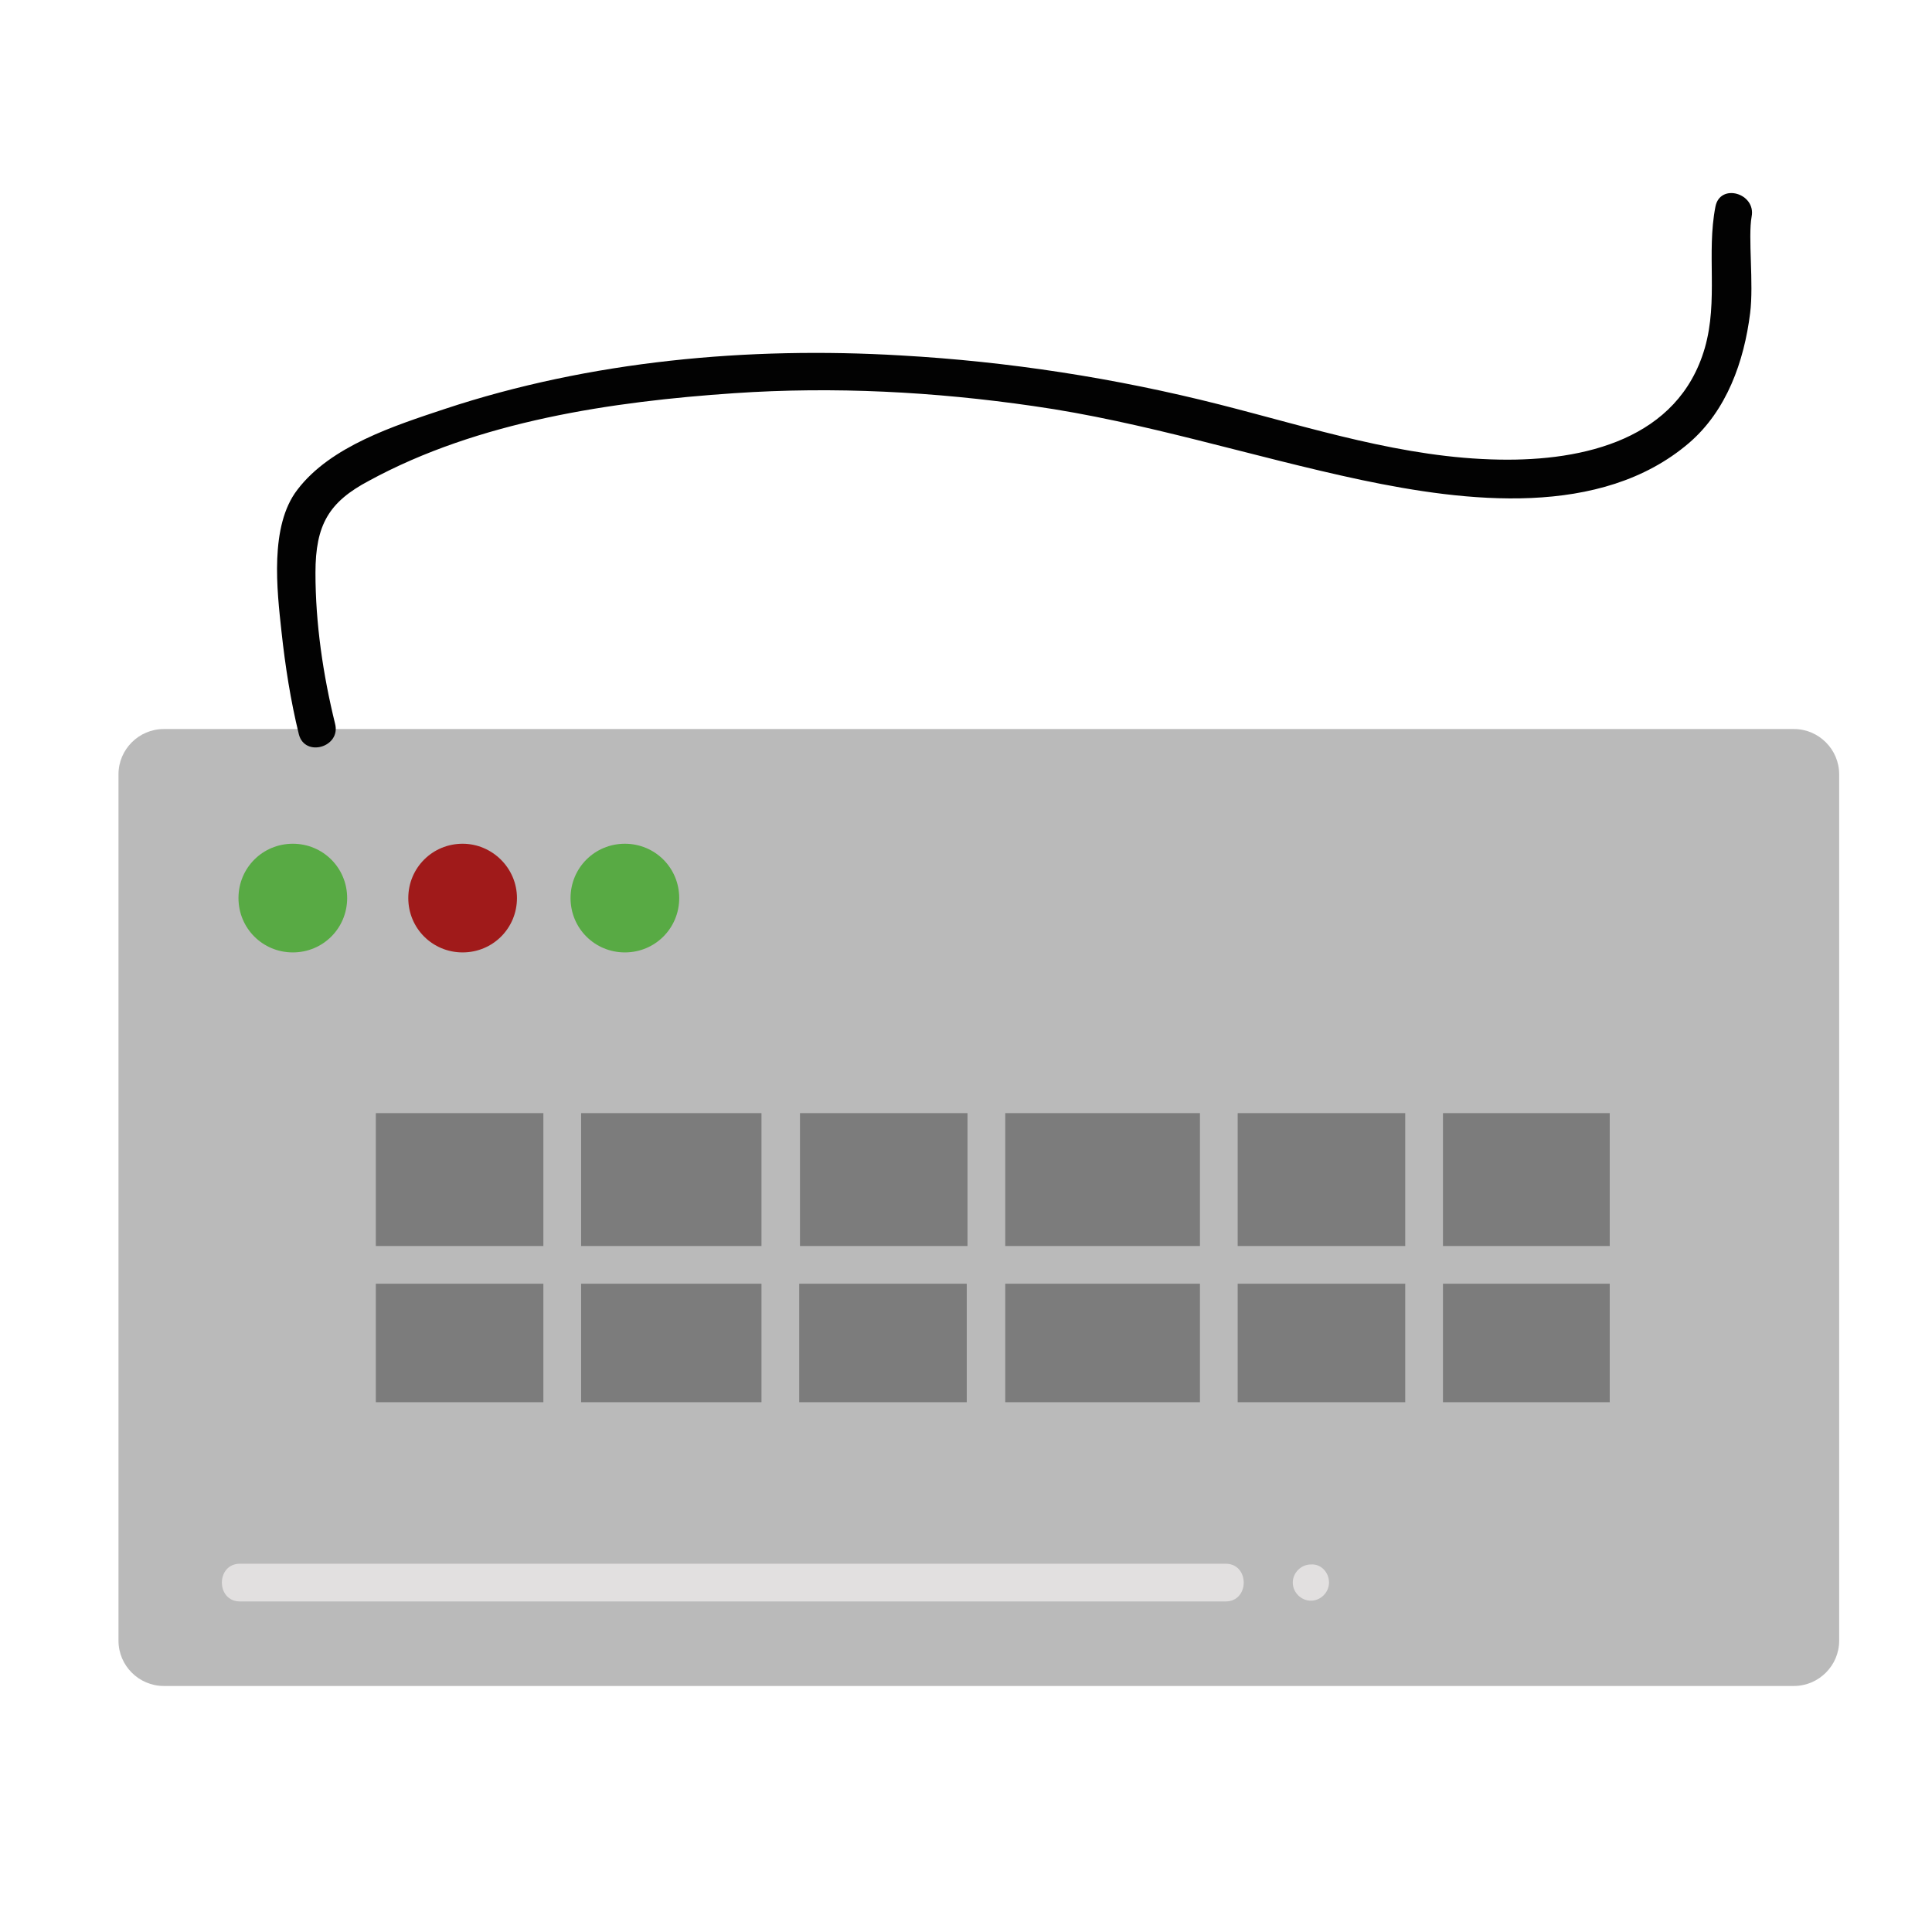 <?xml version="1.0" encoding="utf-8"?>
<!-- Generator: Adobe Illustrator 23.0.3, SVG Export Plug-In . SVG Version: 6.00 Build 0)  -->
<svg version="1.1" id="FLAT" xmlns="http://www.w3.org/2000/svg" xmlns:xlink="http://www.w3.org/1999/xlink" x="0px" y="0px"
	 viewBox="0 0 256 256" style="enable-background:new 0 0 256 256;" xml:space="preserve">
<style type="text/css">
	.st0{fill:#E2E0E0;}
	.st1{fill:#7C7C7C;}
	.st2{fill:#8FCAE2;}
	.st3{fill:#6AAEC4;}
	.st4{fill:#FFE70D;}
	.st5{fill:#6D372E;}
	.st6{fill:#BABABA;}
	.st7{fill:#CE9367;}
	.st8{fill:#A05A4A;}
	.st9{fill:#5B2C25;}
	.st10{fill:#D83030;}
	.st11{fill:#36F282;}
	.st12{fill:#E56533;}
	.st13{fill:#3D809B;}
	.st14{fill:#51A3BC;}
	.st15{fill:#FFD55F;}
	.st16{fill:#E2A554;}
	.st17{fill:#A01A1A;}
	.st18{fill:#469FCC;}
	.st19{fill:#B356DB;}
	.st20{fill:#58AA44;}
	.st21{fill:#257DA0;}
	.st22{fill:#83CFED;}
	.st23{fill:#D7EFF7;}
	.st24{fill:#224415;}
	.st25{fill:#212947;}
	.st26{fill:#FFF75C;}
	.st27{fill:#397224;}
	.st28{fill:#515151;}
	.st29{fill:#FFC476;}
	.st30{fill:#EDBE9D;}
	.st31{fill:#656666;}
	.st32{fill:#FFF297;}
	.st33{fill:#FFFFFF;}
	.st34{fill:#F4BD98;}
	.st35{fill:none;stroke:#000000;stroke-miterlimit:10;}
	.st36{fill:#F4C653;}
	.st37{fill:#CCF3FF;}
	.st38{fill:#FCE8B6;}
	.st39{fill:#81FCB3;}
	.st40{fill:#020001;}
	.st41{fill:#020202;}
	.st42{fill:#F77B54;}
	.st43{fill:#F2A55F;}
</style>
<g>
	<path class="st6" d="M243.7,217.4c0,3.3-2.7,6-6,6h-216c-3.3,0-6-2.7-6-6V102.6c0-3.3,2.7-6,6-6h216c3.3,0,6,2.7,6,6V217.4z"/>
</g>
<g>
	<path class="st0" d="M176.1,209.7c0,1.3-1.1,2.4-2.4,2.4l0,0c-1.3,0-2.4-1.1-2.4-2.4l0,0c0-1.3,1.1-2.4,2.4-2.4l0,0
		C175,207.2,176.1,208.3,176.1,209.7L176.1,209.7z"/>
</g>
<g>
	<g>
		<path class="st0" d="M31.8,212.2c43.5,0,87.1,0,130.6,0c3.2,0,3.2-5,0-5c-43.5,0-87.1,0-130.6,0C28.6,207.2,28.6,212.2,31.8,212.2
			L31.8,212.2z"/>
	</g>
</g>
<g>
	<path class="st20" d="M46,119c0,4-3.2,7.2-7.2,7.2c-4,0-7.2-3.2-7.2-7.2c0-4,3.2-7.2,7.2-7.2C42.8,111.8,46,115,46,119z"/>
</g>
<g>
	<path class="st17" d="M68.5,119c0,4-3.2,7.2-7.2,7.2c-4,0-7.2-3.2-7.2-7.2c0-4,3.2-7.2,7.2-7.2C65.2,111.8,68.5,115,68.5,119z"/>
</g>
<g>
	<path class="st20" d="M90,119c0,4-3.2,7.2-7.2,7.2c-4,0-7.2-3.2-7.2-7.2c0-4,3.2-7.2,7.2-7.2C86.8,111.8,90,115,90,119z"/>
</g>
<g>
	<path class="st1" d="M100.9,147.5c0,5.9,0,11.7,0,17.6c-6.6,0-13.1,0-19.7,0c-1.4,0-2.8,0-4.2,0c0-5.9,0-11.7,0-17.6
		C85,147.5,93,147.5,100.9,147.5z M128.2,147.5c0,5.9,0,11.7,0,17.6c-7.4,0-14.8,0-22.2,0c0-5.9,0-11.7,0-17.6
		C113.3,147.5,120.8,147.5,128.2,147.5z M159,147.5c0,5.9,0,11.7,0,17.6c-8.6,0-17.2,0-25.8,0c0-5.9,0-11.7,0-17.6
		C141.8,147.5,150.4,147.5,159,147.5z M180.1,147.5c2,0,4.1,0,6.1,0c0,5.9,0,11.7,0,17.6c-7.4,0-14.8,0-22.2,0c0-5.9,0-11.7,0-17.6
		C169.3,147.5,174.7,147.5,180.1,147.5z M191.2,147.5c7.4,0,14.7,0,22.1,0c0,5.9,0,11.7,0,17.6c-7.4,0-14.7,0-22.1,0
		C191.2,159.2,191.2,153.4,191.2,147.5z M72,147.5c0,5.9,0,11.7,0,17.6c-7.4,0-14.8,0-22.2,0c0-5.9,0-11.7,0-17.6
		C57.2,147.5,64.6,147.5,72,147.5z M72,170.1c0,5.2,0,10.5,0,15.7c-7.4,0-14.8,0-22.2,0c0-5.2,0-10.5,0-15.7
		C57.2,170.1,64.6,170.1,72,170.1z M77,170.1c8,0,16,0,23.9,0c0,5.2,0,10.5,0,15.7c-6.6,0-13.1,0-19.7,0c-1.4,0-2.8,0-4.2,0
		C77,180.6,77,175.4,77,170.1z M105.9,170.1c7.4,0,14.8,0,22.2,0c0,5.2,0,10.5,0,15.7c-7.4,0-14.8,0-22.2,0
		C105.9,180.6,105.9,175.4,105.9,170.1z M133.2,170.1c8.6,0,17.2,0,25.8,0c0,5.2,0,10.5,0,15.7c-8.6,0-17.2,0-25.8,0
		C133.2,180.6,133.2,175.4,133.2,170.1z M164,170.1c5.4,0,10.8,0,16.1,0c2,0,4.1,0,6.1,0c0,5.2,0,10.5,0,15.7c-7.4,0-14.8,0-22.2,0
		C164,180.6,164,175.4,164,170.1z M191.2,170.1c7.4,0,14.7,0,22.1,0c0,5.2,0,10.5,0,15.7c-7.4,0-14.7,0-22.1,0
		C191.2,180.6,191.2,175.4,191.2,170.1z"/>
</g>
<g>
	<g>
		<path class="st41" d="M44.4,95.9c-1.6-6.5-2.6-13.3-2.6-20c0-6.4,1.8-9.4,7.1-12.2c14.5-7.9,32.2-10.5,48.4-11.6
			c13.2-0.9,26.5-0.2,39.6,1.7c14.8,2.1,28.9,6.7,43.5,9.8c13.8,2.9,31.7,5.1,43.4-4.9c5-4.3,7.3-10.8,8.1-17.2
			c0.5-3.9-0.3-10.1,0.2-12.8c0.6-3.1-4.2-4.5-4.8-1.3c-1.2,6.2,0.4,12.4-1.4,18.7c-3.5,12.1-16,15-27.2,14.8
			c-12.7-0.2-24.9-4.2-37.1-7.3c-13.8-3.5-28-5.7-42.2-6.5c-20.2-1.2-41.2,0.7-60.5,7.1c-6.6,2.2-15.1,4.9-19.5,10.7
			c-3.7,4.8-2.7,13.3-2.1,18.8c0.5,4.6,1.2,9.1,2.3,13.6C40.4,100.4,45.2,99,44.4,95.9L44.4,95.9z"/>
	</g>
</g>
</svg>
